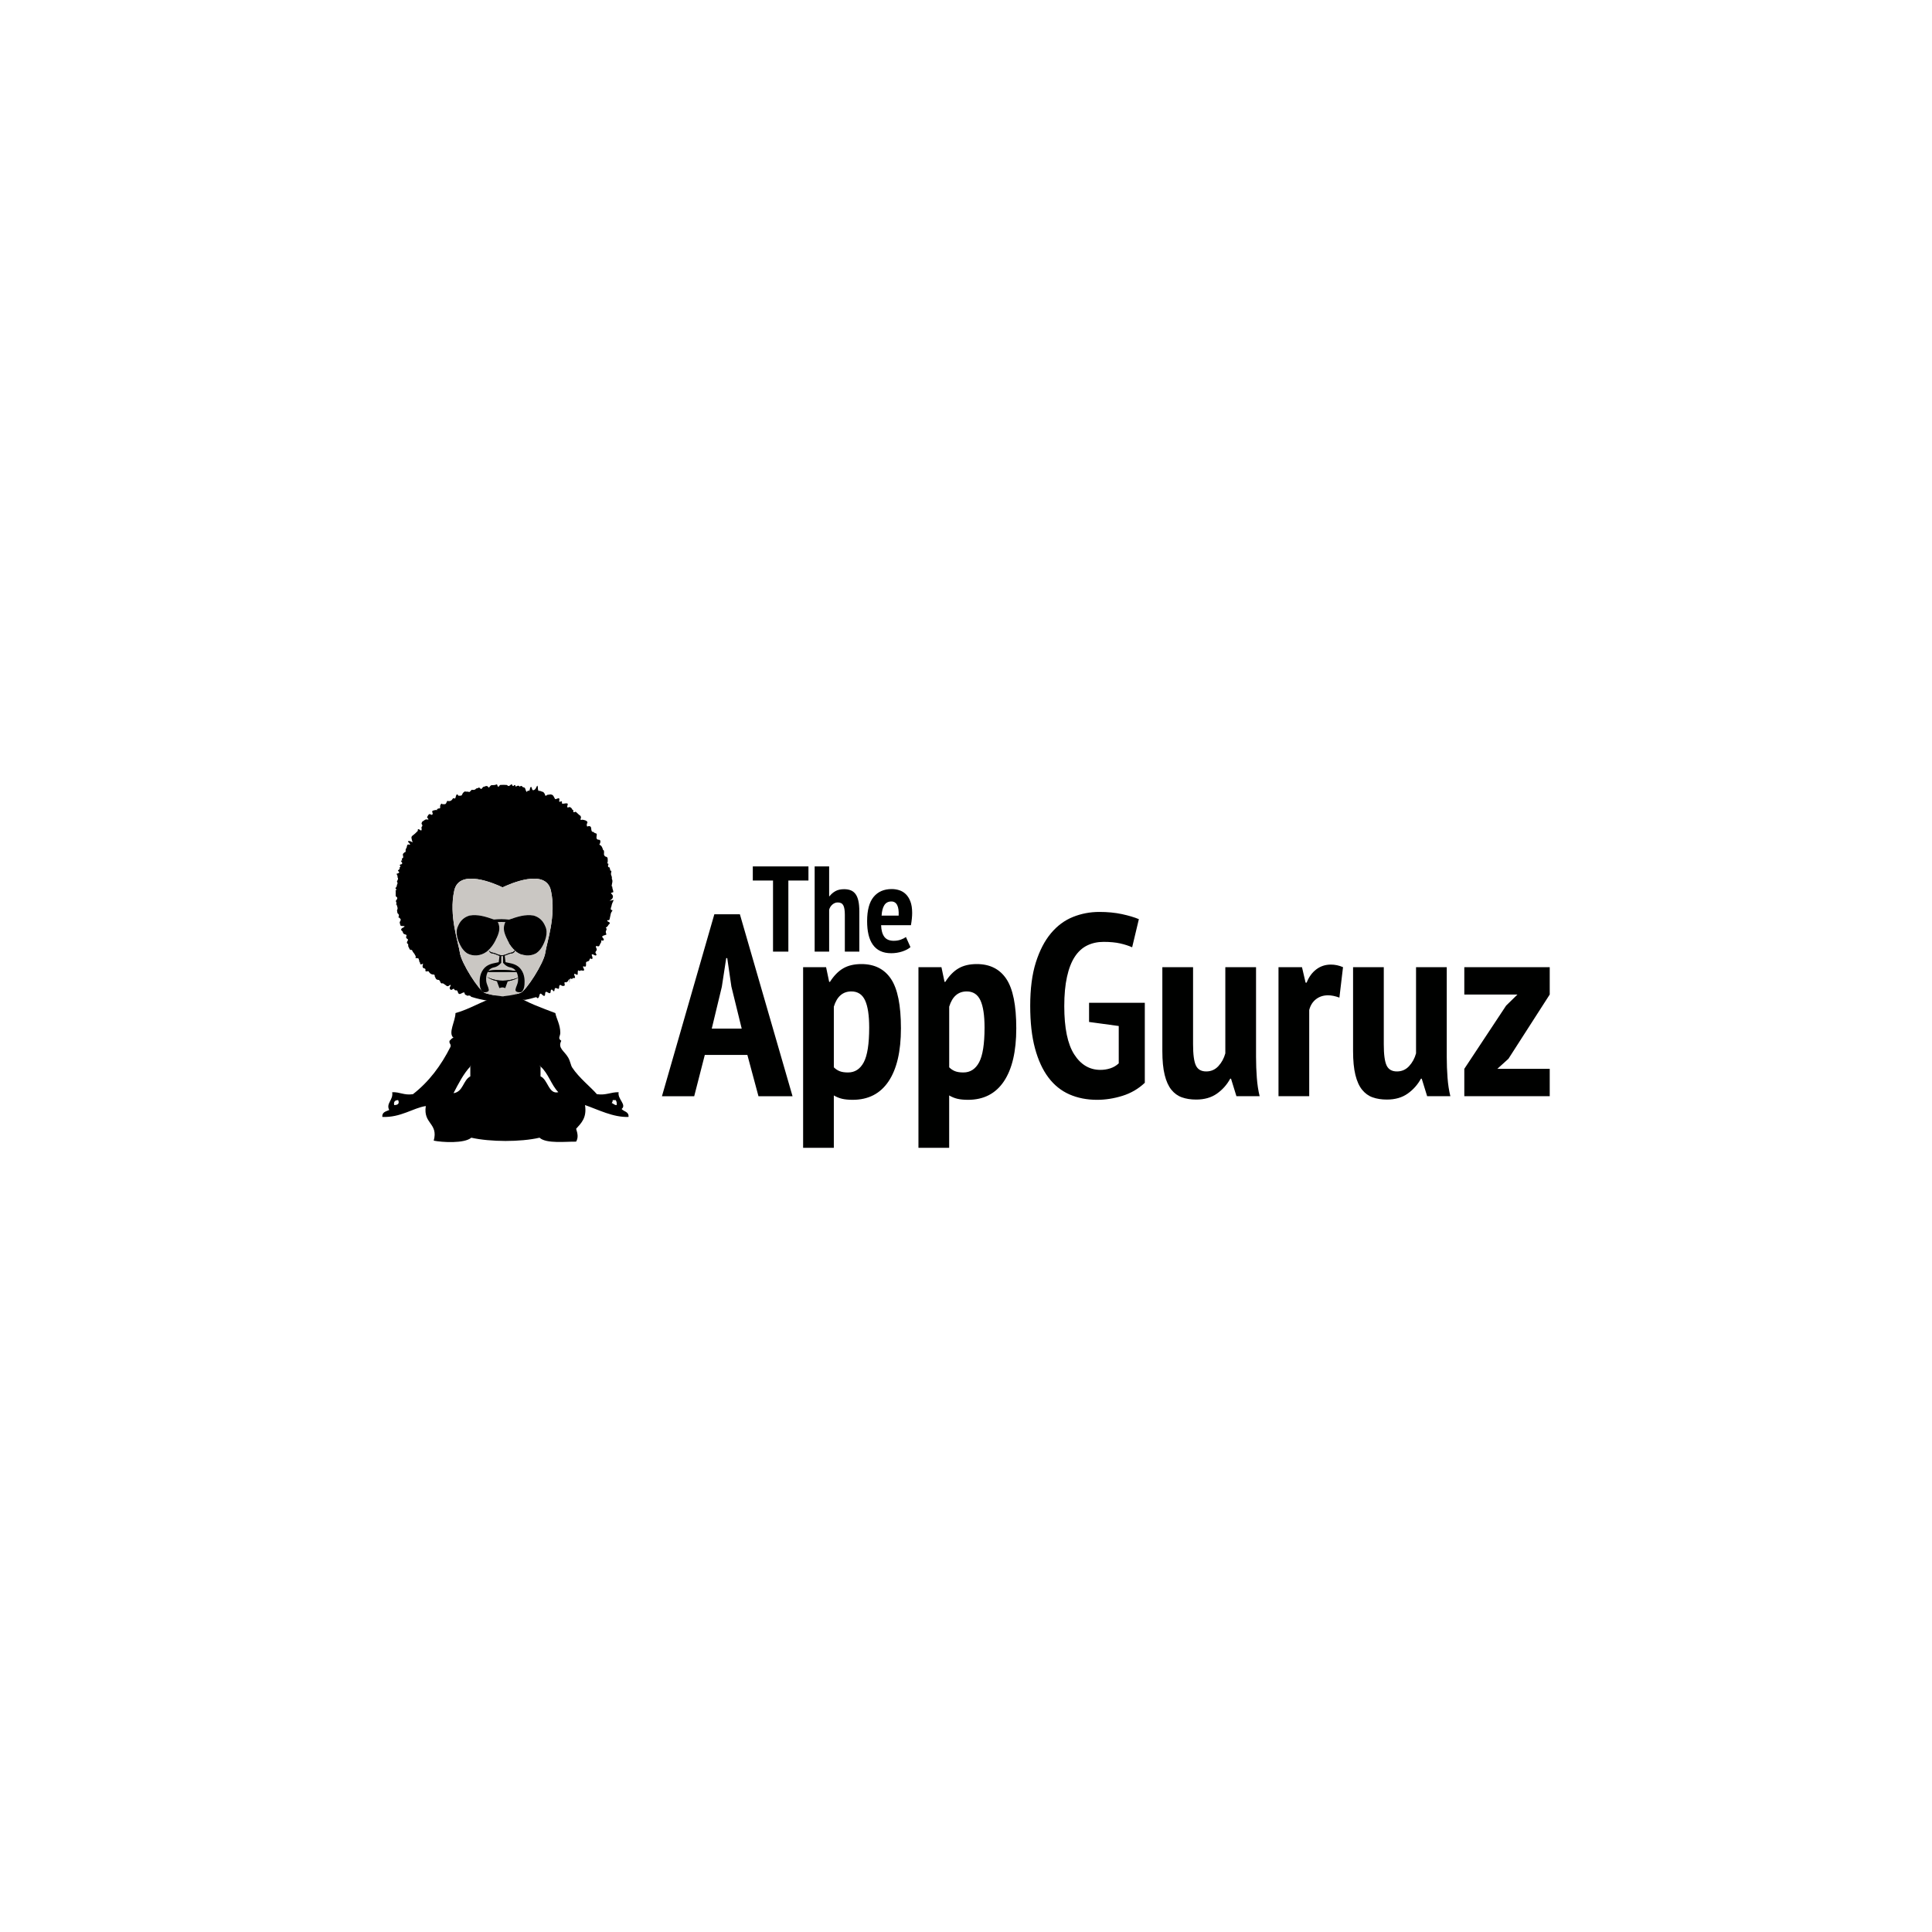 <?xml version="1.0" encoding="UTF-8"?>
<!DOCTYPE svg PUBLIC "-//W3C//DTD SVG 1.1//EN" "http://www.w3.org/Graphics/SVG/1.1/DTD/svg11.dtd">
<!-- Creator: CorelDRAW 2021 (64-Bit) -->
<svg xmlns="http://www.w3.org/2000/svg" xml:space="preserve" width="33.867mm" height="33.867mm" version="1.1" style="shape-rendering:geometricPrecision; text-rendering:geometricPrecision; image-rendering:optimizeQuality; fill-rule:evenodd; clip-rule:evenodd"
viewBox="0 0 3386.66 3386.66"
 xmlns:xlink="http://www.w3.org/1999/xlink"
 xmlns:xodm="http://www.corel.com/coreldraw/odm/2003">
 <defs>
  <style type="text/css">
   <![CDATA[
    .fil1 {fill:black}
    .fil2 {fill:black;fill-rule:nonzero}
    .fil0 {fill:#000100;fill-rule:nonzero}
    .fil4 {fill:#0E1010;fill-rule:nonzero}
    .fil3 {fill:#CAC7C3;fill-rule:nonzero}
   ]]>
  </style>
 </defs>
 <g id="Layer_x0020_1">
  <g id="_1357751695776">
   <path class="fil0" d="M1310.09 1849.2l-74.63 0 -18.57 72.39 -56.54 0 91.84 -318.95 44.76 0 92.3 318.95 -59.72 0 -19.45 -72.39 0.01 0zm-62.43 -46.15l52.49 0 -18.1 -73.75 -7.25 -49.76 -1.79 0 -7.7 50.23 -17.64 73.28 -0.01 0zm160.14 -107.68l40.26 0 5.42 25.79 1.36 0c6.94,-10.86 14.7,-18.78 23.3,-23.75 8.59,-5 19.23,-7.47 31.9,-7.47 22.92,0 40.19,8.66 51.81,26.01 11.61,17.34 17.43,46.22 17.43,86.63 0,40.42 -7.25,71.41 -21.73,92.97 -14.47,21.55 -35.43,32.34 -62.88,32.34 -7.25,0 -13.43,-0.6 -18.56,-1.79 -5.12,-1.23 -9.95,-3.21 -14.47,-5.9l0 91.84 -53.84 0 0 -316.67zm53.84 175.54c3.02,3.01 6.4,5.28 10.18,6.78 3.76,1.51 8.67,2.26 14.7,2.26 12.06,0 21.26,-5.95 27.61,-17.87 6.31,-11.91 9.49,-32.18 9.49,-60.84 0,-21.4 -2.42,-37.32 -7.24,-47.72 -4.83,-10.4 -12.82,-15.61 -23.97,-15.61 -15.08,0 -25.33,8.91 -30.76,26.7l0 106.3 -0.01 0zm148.37 -175.54l40.27 0 5.42 25.79 1.35 0c6.93,-10.86 14.7,-18.78 23.3,-23.75 8.59,-5 19.22,-7.47 31.88,-7.47 22.91,0 40.19,8.66 51.8,26.01 11.59,17.34 17.43,46.22 17.43,86.63 0,40.42 -7.25,71.41 -21.72,92.97 -14.48,21.55 -35.44,32.34 -62.89,32.34 -7.24,0 -13.42,-0.6 -18.55,-1.79 -5.13,-1.23 -9.96,-3.21 -14.48,-5.9l0 91.84 -53.84 0 0 -316.67 0.03 0zm53.84 175.54c3.02,3.01 6.41,5.28 10.19,6.78 3.76,1.51 8.66,2.26 14.69,2.26 12.07,0 21.26,-5.95 27.61,-17.87 6.32,-11.91 9.5,-32.18 9.5,-60.84 0,-21.4 -2.42,-37.32 -7.24,-47.72 -4.83,-10.38 -12.82,-15.61 -23.97,-15.61 -15.08,0 -25.33,8.91 -30.76,26.7l0 106.3 -0.02 0zm245.19 -113.1l97.72 0 0 140.24c-11.16,10.55 -24.22,18.18 -39.13,22.85 -14.92,4.66 -29.78,7 -44.58,7 -17.79,0 -33.92,-3.17 -48.4,-9.5 -14.47,-6.35 -26.75,-16.21 -36.86,-29.63 -10.11,-13.42 -17.95,-30.46 -23.53,-51.14 -5.59,-20.63 -8.37,-45.46 -8.37,-74.41 0,-30.15 3.31,-55.64 9.95,-76.45 6.63,-20.81 15.46,-37.78 26.48,-50.9 11,-13.12 23.81,-22.61 38.45,-28.5 14.62,-5.89 30.06,-8.83 46.36,-8.83 14.49,0 27.68,1.29 39.58,3.84 11.92,2.58 21.8,5.52 29.65,8.83l-11.78 49.32c-6.03,-2.71 -13.04,-4.97 -21.01,-6.78 -8.01,-1.81 -17.73,-2.72 -29.19,-2.72 -10.56,0 -20.14,2.12 -28.73,6.33 -8.6,4.23 -15.85,10.86 -21.72,19.91 -5.9,9.04 -10.42,20.73 -13.57,35.05 -3.19,14.33 -4.77,31.45 -4.77,51.36 0,38.3 5.81,66.5 17.43,84.59 11.59,18.1 26.91,27.14 45.91,27.14 6.03,0 11.84,-0.91 17.44,-2.73 5.56,-1.83 10.46,-4.72 14.7,-8.71l0 -65.47 -52.02 -7.09 0 -33.62 -0.01 0.02zm182.32 -62.44l0 135.26c0,17.81 1.66,30.18 4.98,37.13 3.31,6.93 9.34,10.39 18.09,10.39 8.44,0 15.53,-3.09 21.26,-9.27 5.73,-6.18 9.81,-13.65 12.22,-22.4l-0.01 -151.11 53.85 0 0 157.44c0,12.37 0.47,24.5 1.37,36.41 0.89,11.93 2.54,22.69 4.96,32.36l-40.71 -0.01 -9.5 -30.76 -1.37 0c-5.73,10.55 -13.5,19.32 -23.31,26.24 -9.8,6.93 -21.93,10.41 -36.41,10.41 -9.35,0 -17.64,-1.29 -24.87,-3.85 -7.26,-2.54 -13.44,-7.01 -18.57,-13.35 -5.12,-6.33 -9.04,-14.99 -11.75,-26 -2.73,-11.01 -4.09,-24.96 -4.09,-41.84l0 -147.05 53.85 0 0.01 0zm256.5 53.37c-7.25,-2.69 -13.88,-4.05 -19.9,-4.05 -8.14,0 -15.15,2.26 -21.03,6.78 -5.88,4.53 -9.9,10.86 -11.97,19l0 151.1 -53.85 0 0 -226.18 41.17 0 6.33 27.13 1.81 0.01c3.92,-9.95 9.57,-17.72 16.96,-23.31 7.38,-5.58 15.91,-8.37 25.56,-8.37 7.25,0 14.32,1.51 21.27,4.52l-6.34 53.39 -0.01 -0.02zm77.81 -53.37l0 135.26c0,17.81 1.66,30.18 4.98,37.13 3.31,6.93 9.32,10.39 18.09,10.39 8.44,0 15.52,-3.09 21.27,-9.27 5.72,-6.18 9.8,-13.65 12.2,-22.4l0 -151.11 53.83 0 0 157.44c0,12.37 0.47,24.5 1.37,36.41 0.91,11.93 2.55,22.69 4.97,32.36l-40.71 -0.01 -9.5 -30.76 -1.37 0c-5.73,10.55 -13.5,19.32 -23.31,26.24 -9.8,6.94 -21.93,10.41 -36.4,10.41 -9.35,0 -17.64,-1.29 -24.88,-3.85 -7.25,-2.54 -13.43,-7.01 -18.56,-13.35 -5.13,-6.33 -9.05,-14.99 -11.76,-26 -2.71,-11.01 -4.07,-24.96 -4.07,-41.84l0 -147.05 53.84 0 0.01 0zm141.15 178.23l73.29 -110.82 19.91 -19.46 -93.2 0 0 -47.95 149.74 0 0 47.95 -72.39 112.66 -19.45 17.62 91.84 0 0 47.97 -149.74 0 0 -47.97z"/>
   <path class="fil0" d="M1417.14 1543.53l-35.21 0 0 124.62 -26.88 0 0 -124.62 -35.44 0 0 -24.76 97.54 0 0 24.76 -0.01 0zm63.8 124.61l0 -64.46c0,-7.67 -0.89,-13.22 -2.66,-16.63 -1.77,-3.41 -4.99,-5.12 -9.71,-5.12 -3.39,0 -6.54,1.2 -9.38,3.62 -2.85,2.42 -4.77,5.48 -5.75,9.18l0 73.41 -25.4 0 0 -149.37 25.39 0 0 52.28 0.64 0c2.85,-3.7 6.32,-6.69 10.37,-8.95 4.05,-2.29 9.13,-3.42 15.24,-3.42 4.41,0 8.24,0.66 11.53,1.93 3.28,1.28 6.06,3.41 8.33,6.4 2.27,2.98 3.98,7.01 5.12,12.07 1.13,5.04 1.7,11.4 1.7,19.08l0 70 -25.38 0 -0.04 -0.02zm115.03 -7.88c-3.58,3.1 -8.41,5.68 -14.51,7.67 -6.13,1.98 -12.54,2.99 -19.23,2.99 -7.39,0 -13.76,-1.27 -19.09,-3.84 -5.34,-2.54 -9.71,-6.26 -13.13,-11.09 -3.42,-4.84 -5.94,-10.71 -7.57,-17.62 -1.63,-6.88 -2.45,-14.75 -2.45,-23.56 0,-19.23 3.8,-33.41 11.4,-42.6 7.62,-9.16 18.19,-13.75 31.7,-13.75 4.56,0 8.98,0.67 13.24,2.02 4.27,1.37 8.07,3.64 11.4,6.84 3.35,3.21 6.06,7.47 8.1,12.82 2.08,5.32 3.12,12.04 3.12,20.16 0,3.13 -0.19,6.47 -0.55,10.02 -0.36,3.54 -0.89,7.39 -1.6,11.51l-52.28 0c0.28,8.83 2.16,15.59 5.6,20.27 3.43,4.68 8.98,7.04 16.58,7.04 4.62,0 8.82,-0.7 12.63,-2.13 3.79,-1.41 6.69,-2.91 8.71,-4.48l7.92 17.72 0.01 0.01zm-33.48 -80.03c-5.49,0 -9.62,2.17 -12.35,6.5 -2.73,4.34 -4.33,10.42 -4.76,18.24l29.88 0c0.42,-8.1 -0.45,-14.25 -2.6,-18.45 -2.17,-4.2 -5.56,-6.29 -10.18,-6.29l0.01 0z"/>
   <path class="fil1" d="M904.16 1744.67c20.21,13.31 45.12,21.91 69.34,31.19 1.55,9.3 8.73,20.18 8.66,34.68 -0.03,6.29 -5.07,9.33 1.73,13.87 -6.73,12.98 5.42,17.72 12.13,29.47 3.74,6.5 4.46,13.57 6.94,17.34 12.12,18.36 32.55,34.24 43.35,46.8 16.19,2.32 24.03,-3.7 38.13,-3.45 -2.43,12.03 14.66,21.78 5.21,29.44 3.93,4.74 12.93,4.41 12.12,13.88 -26.61,1.11 -53.06,-12.73 -76.27,-20.79 3.43,22.5 -6.6,31.53 -15.6,41.59 2.55,8.21 4.29,15.05 0,22.55 -16.77,-0.41 -52.29,4.08 -64.13,-6.93 -33.36,7.73 -86.22,7.52 -119.62,0 -12.13,10.49 -51.31,8.16 -65.86,5.18 8.45,-31.05 -18.85,-28.91 -13.88,-60.67 -21.75,3.11 -44.14,20.57 -76.27,19.07 -0.63,-8.73 6.59,-9.59 12.13,-12.13 -6.12,-11.85 7.54,-17.53 5.21,-31.19 13.85,-0.58 20.73,5.82 36.4,3.44 27.99,-21.71 49.28,-50.09 65.87,-83.21 1.27,-5.28 -2.98,-5.09 -1.73,-10.39 2.33,-1.74 3.4,-4.69 6.94,-5.22 -10.01,-8.29 3.3,-28.88 3.47,-43.33 25.28,-7.09 44.57,-20.16 69.33,-27.74 1.72,-9.8 -5.2,-10.99 -3.46,-20.79 -3.07,-2.15 -7.03,-3.4 -8.67,-6.95 -2.08,-7.25 -1.79,-13.45 1.73,-19.06 -7.6,-32.61 10.99,-58.43 41.61,-46.81 1.81,0.7 9.68,6.13 10.4,6.93 8.71,9.9 4.03,22.03 5.18,38.13 0.28,4.05 4.39,7.79 3.49,13.85 -1.19,7.82 -6,6.82 -8.67,12.16 -2.94,5.82 0.12,12.91 -5.22,19.05l0.01 0.04zm-79.72 124.78c-12.27,13.18 -20.76,30.11 -29.48,46.82 17.2,-2.45 16.58,-22.71 29.47,-29.47l-0.01 -17.35c2.52,-1.04 -0.17,-2.07 0,0l0.02 0zm123.06 0l0 17.34c13.04,5.47 14.17,32.04 31.2,27.75 -12.53,-12.91 -17.57,-33.26 -31.2,-45.08 -1.07,-2.51 -2.09,0.19 0,0l0 -0.01zm-256.56 67.63c7.26,0.19 9.46,-3.39 6.95,-8.66 -4.99,0.21 -8.24,2.16 -6.94,8.66l-0.01 0zm381.37 -3.48c3.3,0.76 4.35,3.74 8.67,3.49 0.54,-4.04 -0.28,-6.67 -1.75,-8.67l-5.21 0c0.1,2.37 -0.8,3.79 -1.72,5.18l0.01 0z"/>
   <path class="fil2" d="M1071.89 1588.57c0.01,-0.28 0.04,-0.56 0.09,-0.82 0.09,-0.82 0.31,-1.65 0.6,-2.49 0.09,-0.28 0.19,-0.57 0.31,-0.85 0.64,-2.34 2.22,-4.46 2.75,-6.82 -2.37,0 -4.49,1.57 -7.12,1.05 3.41,-1.32 6.32,-3.96 5.88,-8.13 -0.09,-0.25 -0.17,-0.5 -0.28,-0.72 -0.66,-1.42 -1.65,-2.67 -2.98,-3.6 -0.13,-0.17 -0.2,-0.32 -0.25,-0.45 1.32,-1.64 4.5,-1.11 4.24,-2.43 -0.19,-2.45 -1.3,-4.46 -1.68,-6.66 -0.09,-0.55 -0.15,-1.1 -0.11,-1.7 0.19,-1.15 -1.39,-1.41 -1.13,-1.95 0.28,-4.24 2.63,-8.46 0.32,-12.31l0.01 -0.71c0.06,-0.96 0.12,-1.96 -0.05,-2.83 -0.38,-1.52 -0.95,-2.94 -1.45,-4.32 0,-0.4 -0.04,-0.78 0,-1.28 -0.14,-1.8 1.17,-3.67 0.39,-5.24 -0.26,0 -0.79,0 -1.31,-0.14 -0.19,0 -0.32,-0.09 -0.5,-0.09 0.01,-0.31 0.04,-0.62 0.09,-0.92l-0.23 -0.95c-0.22,-0.99 -0.45,-1.98 -0.7,-2.97 -0.06,-0.27 -0.12,-0.52 -0.27,-0.69 -3.68,-0.34 -2.9,-3.49 -1.89,-5.78 0,-0.28 -0.11,-0.47 -0.22,-0.68 -0.52,-0.4 -1.17,-0.6 -1.84,-0.46 0.46,-1.86 0.94,-3.88 0.75,-5.79 0,-0.27 -0.05,-0.54 -0.09,-0.79 0.23,-1.75 -0.15,-3.13 -1.04,-4.34l-0.51 -0.58c-2.1,-0.05 -3.79,-1.34 -4.62,-3.09 -0.08,-0.24 -0.18,-0.52 -0.26,-0.81 -0.28,-2.27 0.5,-4.9 -0.28,-7.29 -0.28,-0.79 -2.13,-1.05 -1.92,-2.75 -0.06,-0.25 -0.15,-0.47 -0.21,-0.68 -1.31,-3.44 -2.38,-5.56 -5.81,-6.88 1.07,-1.84 2.12,-3.95 1.79,-6.38 -0.03,-0.21 -0.07,-0.43 -0.16,-0.65 -0.09,-0.23 -0.19,-0.41 -0.31,-0.6 -1.07,-1.61 -3.44,-0.54 -4.77,-1.61 -2.9,-1.82 -0.79,-6.32 -1.04,-9.23 -0.27,-1.85 -3.98,-1.04 -5.55,-3.7 -0.27,-0.52 -1.86,0 -2.39,-0.52 -2.11,-1.86 -1.32,-4.76 -2.11,-7.41 -0.79,-2.89 -4.49,-2.89 -6.6,-1.58 -1.06,-1.6 -1.06,-3.44 -0.54,-5.02 0.54,-1.05 1.32,-2.64 0.54,-3.43 -1.78,-2.64 -5.19,-2.92 -7.81,-3.53 -0.53,-0.12 -1.08,-0.16 -1.79,0.03 -0.46,0.33 -1.25,0.58 -1.77,0.33 -1.05,-1.32 0.26,-2.91 0.37,-4.31 0,-0.37 -0.03,-0.66 -0.09,-0.94 -0.37,-1.39 -1.01,-2.68 -2.67,-3.26l-0.64 -0.58c-1.45,-1.38 -2.92,-2.74 -4.41,-4.09 -0.23,-0.22 -0.47,-0.42 -0.73,-0.64 -0.88,-1.18 -2.01,-0.16 -3.05,0.17 -0.26,0.1 -0.51,0.14 -0.75,0.1 -2.29,-0.2 -0.45,-2.83 -1.23,-4.15 -0.26,-0.53 -1.06,1.05 -1.06,0.53 -0.51,-1.58 -1.57,-2.89 -2.5,-3.99 -0.19,-0.15 -0.45,-0.23 -0.68,-0.41 -0.16,-0.09 -0.29,-0.19 -0.41,-0.27l-0.41 -0.29 -0.43 -0.23c-1.64,-1.14 -4.53,2.02 -5.07,-0.61 -0.28,-2.12 2.11,-5.03 0.26,-5.82 -2.39,-1.05 -5.56,0.53 -8.46,0.27 -1.84,0 -0.78,-2.39 -1.05,-3.71 0,-0.25 -0.53,-0.25 -0.87,-0.39 -0.32,0 -0.61,0.04 -0.92,0.12 -1.16,0.31 -2.17,1.07 -2.7,0.57 -1.06,-1.35 0.78,-4.25 -0.26,-5.57 -2.12,-1.84 -6.08,2.39 -7.42,0.53 -2.37,-3.69 -2.64,-7.4 -7.48,-7.69 -0.19,-0.04 -0.36,-0.07 -0.54,-0.09l-0.57 -0.01c-0.41,0.05 -0.9,0.19 -1.4,0.28 -0.51,0.1 -1,0.13 -1.5,0.25 -2.26,-0.69 -3.06,1.96 -4.91,1.69 -1.6,0 -0.8,-3.15 -2.38,-4.22 -0.38,-0.26 -0.58,-0.65 -0.81,-1.03 -0.45,-0.78 -0.85,-1.56 -2.04,-1.46 -0.23,-0.1 -0.46,-0.19 -0.69,-0.25 -1.16,-0.43 -2.34,-0.85 -3.49,-1.29 -0.33,-0.09 -0.63,-0.17 -0.95,-0.23 -0.89,0.13 -1.77,0 -2.59,-0.29 0.03,-0.65 -0.04,-0.9 -0.1,-1.17 -1.22,-2.45 0.36,-5.63 -1.76,-7.73 -1.83,2.9 -2.62,7.12 -6.51,8.01 -0.21,0 -0.41,0.01 -0.6,0 -0.2,0 -0.39,-0.05 -0.58,-0.12 -0.19,-0.06 -0.38,-0.17 -0.57,-0.32 -1.24,-1.53 -0.97,-5.22 -2.57,-5.22 -2.1,0.26 -1.57,4.25 -2.84,6.22 -0.19,0.25 -0.4,0.44 -0.64,0.57 -0.2,0.07 -0.45,0.11 -0.72,0.07 -0.19,-0.01 -0.32,-0.11 -0.45,-0.18 -0.12,-0.13 -0.24,-0.26 -0.35,-0.4 -1.59,0.07 -1.85,3.76 -3.17,1.66 -1.57,-2.12 -1.32,-4.76 -2.94,-6.54 -0.38,-0.23 -0.77,-0.45 -1.21,-0.6 -0.41,-0.17 -0.88,-0.26 -1.41,-0.26 -0.78,0 -1.57,-1.58 -2.64,-2.07 -0.32,-0.19 -0.62,-0.28 -0.92,-0.39 -0.83,0.18 -1.61,0.62 -2.25,1.41 -2.64,-2.66 -3.95,-1.86 -7.13,0 -0.54,0.25 -0.28,-3.18 -2.12,-2.92 -1.32,0.25 -1.6,2.12 -2.64,1.85 -1.58,-0.25 -1.86,-3.96 -2.92,-3.16 -3.16,2.12 -4.48,5.02 -7.73,1.34l-0.83 -0.06c-1.39,-0.09 -2.79,-0.2 -4.1,-0.2l-1.5 -0.01c-1.47,0.02 -2.96,0.05 -4.45,0.1 -0.28,0 -0.57,0 -0.85,0.07 -1.93,0.61 -1.93,2.99 -3.5,2.99 -1.86,0 -1.06,-2.92 -2.39,-3.7 -0.38,-0.25 -0.73,-0.31 -1.11,-0.23 -0.37,0.09 -0.76,0.31 -1.15,0.61 -2.22,0.69 -4.61,0.69 -6.72,0.69 -2.63,0 -3.44,3.18 -5.56,4.5 -0.25,-0.26 -0.25,-0.79 -0.51,-0.95 -0.18,-0.28 -0.37,-0.53 -0.56,-0.75 -1.6,-1.76 -3.63,-1.58 -5.56,-0.56l-0.73 0.39c-2.92,-0.27 -3.18,2.13 -5.04,3.7 -1.6,1.61 -2.89,-2.63 -5.17,-2.07 -0.22,0.17 -0.46,0.38 -0.68,0.66l-0.9 0.25 -1.79 0.47c-0.3,0.07 -0.6,0.15 -0.89,0.22 -2.2,2.86 -4.31,2.58 -7.73,2.33 -0.55,0 -1.06,0.54 -1.24,1l-0.43 0.47 -0.37 0.45 -0.53 0.55c-0.61,0.71 -1.41,1.51 -2.2,1.25 -2.12,-0.54 -3.18,-0.79 -5.3,-0.54 -0.52,0.27 -1.05,-0.25 -1.57,-0.52 -0.53,0 -1.03,0.52 -1.64,0.91 -0.19,0.1 -0.38,0.23 -0.54,0.35l-0.47 0.42c-0.21,0.18 -0.42,0.37 -0.63,0.54 -1.47,1.21 -1.75,3.86 -3.07,4.9 -1.32,0.8 -3.15,0.28 -5.02,0.55 -0.78,0.26 -1.84,-2.65 -2.64,-2.39 -2.9,1.07 -1.85,5.3 -3.7,7.15 -0.79,0.8 -2.9,-1.58 -4.05,0.39 -0.17,0.28 -0.34,0.58 -0.51,0.83 -1.69,2.62 -3.79,3.74 -7.07,3.39 -0.65,-0.05 -1.34,-0.18 -2.09,-0.37 -1.85,3.44 -1.61,6.6 -6.37,5.78 -0.24,0.07 -0.45,0.11 -0.69,0.14 -0.95,0.07 -2,-0.23 -3.25,-1.16 -0.48,0.68 -0.88,1.38 -1.3,2.07 -0.13,0.25 -0.28,0.47 -0.4,0.76 -1.06,1.7 0.41,4.73 -0.98,5.47 -0.18,0.09 -0.45,0.17 -0.78,0.19 -2.12,-0.02 -5.27,1.03 -3.98,3.67 -0.49,-0.82 -1.28,-1.09 -2.1,-0.91l-0.82 0.08c-1.9,0.26 -3.77,0.67 -5.24,1.59 -1.41,0.99 0.49,3.33 0.52,4.75 0.01,0.47 -0.2,0.85 -0.67,1.24 -0.11,0.35 -0.37,0.88 -0.64,0.88 -1.84,0.25 -3.16,-2.12 -5.02,-1.05 -0.2,0.09 -0.39,0.22 -0.57,0.37 -1.22,1 -1.95,2.99 -2.87,4.39 -0.53,1.32 2.12,2.63 2.36,4.48 -0.95,0.09 -1.94,0 -2.93,-0.11 -0.49,-0.06 -0.99,-0.12 -1.45,-0.12 -2.45,0.5 -3.76,2.6 -6.12,3.4 -0.19,0.19 -0.31,0.4 -0.44,0.6 -0.26,0.43 -0.5,0.89 -0.72,1.34 -0.12,0.27 -0.25,0.54 -0.35,0.8 -0.12,0.42 -0.38,1.22 -0.12,1.76 1.44,1.73 1.61,3.02 0.99,4.12 -0.22,0.38 -0.54,0.76 -0.93,1.11 -0.54,1.08 -0.23,2.35 0,3.47 0.12,0.56 0.09,0.94 0,1.32 -0.06,0.44 -0.13,1.03 -0.56,1.33 -0.47,0.2 -0.92,0.1 -1.36,-0.13 -1.37,-0.72 -2.73,-2.68 -4.69,-1.61 -0.07,0.26 -0.08,0.53 -0.1,0.81 0.02,0.88 0.1,1.7 -0.2,1.99 -2.93,3.16 -6.08,6.08 -9.73,8.69 -0.15,0.19 -0.26,0.36 -0.38,0.54l-0.33 0.57 -0.52 0.81c0.03,0.18 0.07,0.37 0.08,0.56 0.03,0.18 0.05,0.35 0.05,0.52 -0.11,0.78 0.1,1.7 0.29,2.57l0.28 0.94c0.47,1.7 0.73,3.3 1.53,4.62 -2.64,-0.8 -4.99,-3.17 -7.92,-1.95 -0.19,0.13 -0.28,0.28 -0.35,0.43 -0.04,0.16 0,0.32 0.07,0.45 0.27,0.47 0.63,0.88 1.04,1.32 0.38,0.41 0.8,0.79 1.18,1.19 0.78,0.8 1.36,1.58 1.23,2.51 -0.19,0.7 -1.29,0.12 -2.51,-0.12 -0.61,-0.11 -1.22,-0.13 -1.79,0.34 -1.42,2 -1.08,4.66 -2.29,6.71 0,-0.12 -0.05,-0.23 -0.28,-0.32 -1.06,2.11 -0.79,3.69 -0.79,6.06 0,0.54 -1.6,0.54 -2.17,1.23 -0.25,0.31 -0.59,0.6 -0.94,0.92 -0.32,0.28 -0.69,0.56 -1.04,0.86 -0.14,0.29 -0.26,0.59 -0.38,0.85l-0.35 0.95c0.09,2.86 2.22,5.76 -1.63,7 -0.15,0.21 -0.18,0.5 -0.15,0.79 0.07,0.89 0.25,1.79 0.58,2.73 -0.69,-0.06 -1.25,0.03 -1.73,0.24 -0.24,0.09 -0.45,0.24 -0.59,0.41 0.51,0.59 0.89,1.11 1.13,1.58 0.13,0.23 0.24,0.47 0.4,0.73 1.84,1.77 0.52,3.9 -1.91,3.83 -0.34,0.12 -0.6,0.28 -0.82,0.5l-0.71 0.63c-0.28,0.26 1.06,1.85 1.32,2.92 0,0.25 -0.26,0.38 -0.57,0.49 -0.28,0.1 -0.61,0.16 -0.75,0.31 -0.79,1.57 0.79,2.9 -1.15,4.03 -0.19,0.2 -0.4,0.37 -0.6,0.56 -0.18,0.13 -0.39,0.26 -0.58,0.4 -0.19,0.12 -0.34,0.26 -0.5,0.39 -1.13,1.47 2.04,2.27 1.79,3.58 -0.28,2.64 -5.29,1.86 -4.51,3.18 1.33,1.85 1.8,3.44 1.7,4.9 -0.02,0.26 -0.06,0.5 -0.03,0.75 2.06,2.8 -0.07,4.65 -1.07,7.39 0.07,0.19 0.16,0.34 0.26,0.52 0.15,0.25 0.3,0.51 0.43,0.79 0.31,0.71 0.57,1.5 0.31,2.29 -1.32,2.11 -1.06,4.75 -2.12,6.32 -0.39,0.41 -0.94,0.76 -1.41,1.19 -0.05,0.16 -0.13,0.32 -0.13,0.5 1.02,1.47 2.86,3.06 0.23,4.37 -0.26,0.29 0,0.81 0.39,1.14 -0.05,0.3 -0.09,0.59 -0.09,0.91 -0.02,0.9 -0.03,1.81 -0.03,2.73 0,1.5 0,3.01 0.05,4.5 0.07,0.28 0.15,0.59 0.28,0.86 3.62,1.77 2.83,4.42 0.22,7.13 -0.06,0.31 -0.08,0.61 -0.09,0.91l0.06 0.89 0.07 0.94c0.26,0.23 0.5,0.45 0.68,0.67 1.09,1.54 -1.28,2.61 -0.49,3.92 0.24,-0.28 0.52,-0.54 0.8,-0.77 -0.06,0.19 -0.09,0.35 0,0.51 1.03,3.7 2.92,6.59 0.71,10.02 0.04,0.28 0.08,0.57 0.13,0.85l0.56 3.36c0.07,0.3 0.13,0.62 0.22,0.94 2.83,2.26 2.9,3.58 1.89,6.43l-0.38 1c1.6,0.29 2.39,0.82 2.73,1.52 0.09,0.17 0.15,0.35 0.25,0.54 2.87,2.27 -0.57,4.4 -0.68,7.1l0.25 0.91c0.09,0.31 0.18,0.6 0.26,0.91 0.09,0.3 0.19,0.6 0.24,0.89 -0.1,0.92 0.43,1.98 0.96,2.51 0.17,0.18 0.39,0.32 0.66,0.42 1.98,0.62 4.36,-0.17 6.47,0.9 -1.85,2.37 -7.41,2.9 -6.03,6.85 0.14,0.17 0.33,0.28 0.53,0.43 0.78,0.56 1.6,1.15 1.91,2.19 0.09,0.32 0.21,0.6 0.31,0.89l0.28 0.74 0.28 0.72c1.11,2.19 3.76,1.93 5.34,2.98 1.03,0.72 0.45,1.8 0.04,2.9 -0.09,0.28 -0.19,0.59 -0.24,0.95 -0.34,1.98 1.51,2.77 2.83,3.83 1.59,1.6 -1.06,3.16 -1.3,5.09 -0.03,0.23 -0.04,0.49 -0.06,0.75 0,0.24 0,0.51 0.04,0.77 0,0.53 0.53,0.79 0.77,1.13 0.24,0.1 0.44,0.22 0.65,0.34 0.2,0.14 0.41,0.24 0.58,0.37 0.06,0.23 0.07,0.45 0.09,0.69 0.07,1.12 0,2.16 0.13,3.07 0.02,0.26 0.09,0.52 0.15,0.75 1.34,1.86 1.6,3.96 3.18,5.56 1.05,0.78 2.38,-0.53 3.13,0.68 0.15,0.21 0.3,0.41 0.47,0.6 0.69,1.77 1.64,3.14 2.73,4.39 0.18,0.2 0.38,0.41 0.57,0.65 0.87,1.04 1.34,2.36 1.99,3.49 0.14,0.22 0.27,0.44 0.42,0.66 0.2,0.24 0.34,0.47 0.41,0.72 0.07,0.23 0.09,0.49 0.07,0.72 0.25,1.04 -0.81,2.09 -0.57,2.36 2.92,1.03 6.09,-0.8 6.09,3.48l0.34 0.53c0.47,0.9 0.64,1.98 0.52,3.18 0.21,0.26 0.6,0.42 0.88,0.59 0.29,0.19 0.51,0.38 0.36,0.66 -0.07,0.78 -0.01,1.37 0.15,1.84 0.07,0.23 0.17,0.43 0.28,0.61 1.96,1.23 3.28,-0.61 4.86,-0.88 -0.55,2.36 -2.12,6.6 0.96,7.97 0.24,0.13 0.47,0.2 0.76,0.29 0.24,0.04 0.53,0.09 0.81,0.12l0.6 0.39c0.28,0.19 0.82,0.47 1.08,0.99 0.28,1.32 -0.79,2.93 0.28,3.45 1.32,1.32 3.43,-0.54 5.16,0.26 0.19,0.26 0.36,0.54 0.5,0.81 1.69,2.99 4.43,4.97 7.98,4.75 0.23,0.01 0.47,0.06 0.68,0.12 0.67,0.16 1.23,0.47 1.51,1.18 0.23,0.87 -0.09,1.94 0.45,2.86 0.1,0.19 0.26,0.35 0.46,0.54 0.09,0.23 0.21,0.47 0.32,0.72 0.64,2.48 2.49,4.05 5.12,4.05 0.8,-0.26 1.86,0.54 2.52,1.46 0.15,0.22 0.28,0.47 0.39,0.72 0.7,1.51 1.06,3.26 2.64,3.9 0.17,0.09 0.35,0.13 0.52,0.11 2.92,-1.15 4.76,2.26 7.48,3.39l0.56 0.59 0.43 0.41c2.63,1.61 4.75,-1.05 6.87,-2.11 1.04,2.38 -2.12,3.97 -1.34,6.35 0.54,1.31 1.07,2.91 2.92,2.63 1.58,-0.25 2.38,-1.84 3.96,-1.84 1.03,0 1.03,1.31 1.55,1.88 0.22,0.21 0.5,0.36 0.77,0.51l0.85 0.42c4.48,-1.23 3.44,3.53 5.54,5.64 2.38,2.39 6.34,-2.11 9.51,-2.11 1.32,0.28 0.53,3.18 2.36,4.11 0.28,0.17 0.57,0.28 0.87,0.4 0.3,0.09 0.6,0.19 0.9,0.34 0.62,0.43 1.43,1.22 1.96,0.97 2.38,-0.55 4.75,-0.8 6.2,1.79 0.28,0.12 0.58,0.21 0.89,0.32 18.03,5.66 37.22,8.71 57.1,8.71 9.01,0 17.88,-0.62 26.54,-1.84 0.16,-0.01 0.33,-0.04 0.45,-0.09 2.34,-3.34 6.56,-1.51 9.76,-1.63 0.18,-0.03 0.33,-0.05 0.5,-0.09 5.94,-1.17 11.78,-2.63 17.53,-4.36 0.3,-0.09 0.6,-0.19 0.95,-0.19 1.59,-0.25 2.41,2.39 3.46,1.59 2.91,-1.59 2.12,-6.33 3.96,-7.65 2.12,-1.32 4.24,3.71 6.88,3.71 2.9,0.25 0.78,-5.55 2.9,-6.88 2.38,-1.32 5.28,3.44 7.65,1.85 1.58,-1.05 0.26,-4.75 2.11,-5.8 1.86,-1.32 3.18,3.43 4.76,2.63 1.58,-1.06 0,-5.02 2.64,-5.56 2.13,-0.24 4.51,2.13 5.56,1.07 0.98,-0.78 0.5,-3.05 0.97,-4.71 0.1,-0.28 0.19,-0.54 0.33,-0.75 0.57,-0.6 1.36,-1.4 1.62,-1.14 2.64,1.85 4.76,2.64 7.14,1.32 1.58,-1.04 -0.79,-3.7 0.31,-5.87 0.17,-0.12 0.39,-0.19 0.65,-0.19 0.57,-0.05 1.25,0.08 2.08,0.38 0.28,-0.12 0.57,-0.28 0.83,-0.47 0.51,-0.38 1.03,-0.73 1.53,-1.1 0.27,-0.19 0.53,-0.38 0.76,-0.62 0.16,-0.59 0.36,-1.09 0.63,-1.53 0.11,-0.21 0.28,-0.41 0.42,-0.6 0.4,-0.61 1.01,-1.04 1.68,-1.45 -0.59,1.77 0,3.65 -0.41,5.32 -0.08,0.36 -0.19,0.62 -0.29,0.84l0.34 -0.28c0.07,-0.22 0.17,-0.39 0.22,-0.59 1.04,-2.02 -0.54,-5.47 1.83,-6.25 0.52,-0.28 1.59,0.53 2.5,0.98 0.19,-0.11 0.37,-0.32 0.52,-0.56 0.15,-0.24 0.34,-0.47 0.47,-0.71 1.25,-1.29 3.9,0 4.44,-1.03 0.52,-1.85 -1.34,-3.96 -1.61,-6.12 0.06,-0.19 0.15,-0.35 0.27,-0.47 1.62,-1.39 3.86,2.06 5.43,1.18 0.24,-0.12 0.46,-0.35 0.61,-0.75 0.3,-2.04 -0.23,-4.42 0.56,-6.54 0.53,-1.03 2.38,1.32 3.44,0.54 2.37,-2.11 5.54,0.79 6.87,-0.79 1.32,-1.59 -1.07,-3.96 -1.58,-6.06 0,-0.28 0.06,-0.53 0.18,-0.75 0.15,-0.19 0.33,-0.32 0.6,-0.32 1.58,0 3.42,1.6 4.22,-0.53 1.06,-2.64 -0.8,-6.86 1.32,-7.4 1.43,-0.55 2.64,-0.96 3.71,-1.46 0.21,-0.09 0.41,-0.24 0.58,-0.42 0.99,-1.28 0.74,-4.19 2.85,-3.93 0.79,0 1.32,1.6 2.75,0.66 0.13,-0.19 0.22,-0.44 0.28,-0.69 0.57,-1.82 -0.37,-3.47 -0.96,-5.25 -0.09,-0.26 -0.16,-0.53 -0.22,-0.8 -0.27,-0.78 0.52,-1.31 1.05,-1.31 2.35,0 5.02,3.43 6.87,1.6 1.57,-1.6 -1.86,-3.18 -1.36,-5.28 0.05,-0.22 0.15,-0.41 0.22,-0.63 0.48,-0.73 0.95,-1.46 1.4,-2.19 0.09,-0.19 0.22,-0.37 0.33,-0.54 1.23,-2.74 -1.92,-4.83 -1.15,-6.95 0.54,-1.05 2.36,0 3.73,0.05l0.86 -0.03c0.73,-0.17 1.35,-0.52 1.55,-1.46 0.07,-0.16 0.14,-0.33 0.2,-0.53 0.55,-1.01 1.09,-2.02 1.61,-3.04 0.15,-0.28 0.3,-0.56 0.39,-0.88 1.22,-1.28 1.22,-2.6 0.7,-4.47 0.2,-0.02 0.49,0 0.77,0.04 0.29,0.02 0.57,0.04 0.87,0.09 1,0.4 2.31,0.4 2.81,-0.54 0.12,-0.17 0.22,-0.37 0.3,-0.66 0.53,-2.35 -3.95,-4.47 -2.63,-6.05 1.31,-1.59 4.74,-1.85 6.85,-2.92 1.06,-0.52 -1.06,-3.16 -0.75,-5.13l0.08 -0.52c0.3,-0.75 0.58,-1.53 0.84,-2.31l0.33 -0.94c0.85,-1.4 -0.49,-2.45 -1.28,-3.25 1.37,-0.89 2.69,-1.94 3.64,-3.15 0.17,-0.19 0.31,-0.41 0.45,-0.6 0.38,-2.06 4.34,-3.37 2.51,-5.49 -1.07,-1.32 -4.5,-1.58 -3.98,-3.71 0.53,-1.03 2.92,1.07 4.02,-1.77 0.1,-0.27 0.17,-0.58 0.23,-0.87 0.61,-2.66 1.21,-5.33 1.73,-8.01 0.08,-0.32 0.1,-0.61 0.19,-0.92 0.44,-2.43 2.26,-4 3.08,-6.13 -4.5,-0.54 -3.18,-3.44 -1.92,-6.97l0.05 -0.06zm-116.05 81.64c-2.63,18.37 -33.52,66.31 -43.38,70.2 -4.38,1.74 -15.49,4.54 -29.57,5.9 0,0.09 0.02,0.21 0.05,0.32 -0.66,-0.05 -1.3,-0.09 -1.94,-0.16l-1.93 0.15 0.04 -0.32c-14.1,-1.36 -25.19,-4.15 -29.57,-5.9 -9.85,-3.89 -40.76,-51.82 -43.38,-70.2 -2.62,-18.37 -19.73,-65.21 -9.87,-109.22 8.89,-39.71 72.32,-11.41 84.67,-5.49 12.37,-5.92 75.79,-34.21 84.69,5.49 9.87,44.03 -7.22,90.84 -9.85,109.21l0.04 0.02z"/>
   <path class="fil3" d="M881.01 1555.51c-12.36,-5.92 -75.78,-34.21 -84.68,5.49 -9.86,44.03 7.24,90.84 9.86,109.22 2.63,18.37 33.53,66.31 43.39,70.2 4.37,1.74 15.45,4.54 29.55,5.9l-0.04 0.32c0.66,-0.05 1.29,-0.1 1.92,-0.16l1.94 0.16c-0.03,-0.1 -0.03,-0.23 -0.05,-0.32 14.09,-1.36 25.18,-4.15 29.56,-5.89 9.86,-3.9 40.76,-51.83 43.38,-70.2 2.64,-18.4 19.74,-65.22 9.88,-109.22 -8.91,-39.72 -72.35,-11.43 -84.72,-5.5l0.01 0zm0.43 165.24c-16.91,0.23 -28.27,-8.55 -27.95,-8.54 -0.21,0.06 11.71,7.1 27.92,6.83 16.11,-0.11 28.42,-6.05 28.4,-5.79 0.08,-0.28 -11.64,7.33 -28.38,7.5l0.01 0zm-34.32 -17.07c27.53,-7.86 68.18,0 68.18,0l-68.19 0 0.01 0zm11.16 -36.75c2.59,3.55 6.36,2.67 9.98,4.27 3.76,1.68 7.43,3.24 11.56,3.36 4.12,-0.12 7.8,-1.68 11.56,-3.36 3.62,-1.6 7.4,-0.72 9.99,-4.29 0.47,-0.67 1.64,-0.02 1.13,0.67 -0.91,1.26 -1.98,2.43 -3.46,3.04 -2.07,0.88 -4.4,0.71 -6.5,1.55 -3.82,1.52 -7.4,3.23 -11.4,3.64 -0.11,0.07 -0.23,0.09 -0.38,0.09 -0.33,0.02 -0.68,0 -1.03,0 -0.29,0 -0.57,0.02 -0.85,0 -0.09,0 -0.19,0 -0.28,-0.05 -1.56,-0.11 -3.11,-0.4 -4.62,-0.9 -2.35,-0.78 -4.52,-2.04 -6.87,-2.78 -2.13,-0.69 -4.44,-0.69 -6.49,-1.55 -1.47,-0.61 -2.54,-1.77 -3.47,-3.04 -0.52,-0.7 0.62,-1.34 1.13,-0.65l0 0zm91.46 -6.48c-2.45,3.99 -5.41,7.29 -8.61,9.63 -0.66,0.49 -1.35,0.94 -2.05,1.35 -10.15,5.31 -22.94,4.41 -33.14,-2.82 -0.85,-0.64 -1.65,-1.29 -2.47,-2.02 -5.25,-4.72 -9.92,-10.77 -13.57,-18.09 -0.15,-0.38 -0.34,-0.84 -0.53,-1.4 -1.42,-2.57 -2.64,-5.2 -3.66,-7.95 -0.34,-0.92 -0.66,-1.85 -0.95,-2.81 -2.35,-6.47 -2.01,-14.93 1.21,-19.92 -4.48,-0.32 -9.01,-0.36 -13.51,-0.1 3.25,5 3.63,13.51 1.27,20.03 -0.3,0.96 -0.61,1.89 -0.94,2.8 -1.02,2.77 -2.25,5.4 -3.64,7.97 -0.2,0.56 -0.4,1.02 -0.55,1.4 -3.65,7.32 -8.32,13.36 -13.56,18.09 -0.82,0.73 -1.63,1.38 -2.47,2.02 -10.2,7.23 -23,8.13 -33.14,2.83 -0.7,-0.42 -1.37,-0.86 -2.04,-1.36 -3.2,-2.34 -6.13,-5.66 -8.6,-9.63 -5.6,-9.24 -11.89,-25.23 -5.93,-36.94 0.44,-1.14 0.93,-2.22 1.45,-3.23 3.96,-7.65 9.9,-12.22 16.42,-14.59 0.81,-0.28 1.64,-0.57 2.45,-0.79 14.32,-2.56 28.4,2.02 42.65,7 8.77,-1.01 17.63,-0.97 26.38,0.17 14.43,-5.06 28.62,-9.77 43.07,-7.17 0.83,0.23 1.66,0.5 2.47,0.78 6.52,2.36 12.46,6.94 16.41,14.6 0.53,1 1.02,2.09 1.48,3.2 5.96,11.72 -0.34,27.71 -5.94,36.96l0.04 -0.01z"/>
   <path class="fil2" d="M847.12 1703.68l68.18 0c0,0 -40.65,-7.86 -68.19,0l0.01 0zm6.38 8.53c-0.34,0 11.03,8.76 27.94,8.53 16.75,-0.19 28.45,-7.8 28.38,-7.52 0.02,-0.25 -12.27,5.69 -28.4,5.79 -16.21,0.28 -28.12,-6.76 -27.93,-6.81l0.01 0.01z"/>
   <path class="fil4" d="M860.59 1670.62c2.07,0.85 4.35,0.85 6.48,1.53 2.36,0.76 4.54,2.02 6.9,2.79 1.51,0.5 3.05,0.78 4.62,0.89 0.07,0.04 0.17,0.07 0.28,0.07l1.89 0c0.14,0 0.25,-0.03 0.36,-0.09 4.02,-0.42 7.6,-2.13 11.4,-3.65 2.11,-0.85 4.43,-0.66 6.5,-1.55 1.49,-0.62 2.54,-1.79 3.49,-3.04 0.5,-0.7 -0.66,-1.35 -1.16,-0.66 -2.58,3.55 -6.36,2.67 -9.99,4.27 -3.75,1.7 -7.42,3.25 -11.55,3.37 -4.12,-0.12 -7.79,-1.67 -11.55,-3.35 -3.62,-1.61 -7.39,-0.72 -10,-4.28 -0.49,-0.68 -1.64,-0.03 -1.13,0.66 0.92,1.27 2.01,2.43 3.49,3.04l-0.03 0z"/>
   <path class="fil2" d="M954.2 1620.26c-3.93,-7.65 -9.89,-12.22 -16.41,-14.58 -0.8,-0.29 -1.63,-0.57 -2.48,-0.8 -14.44,-2.59 -28.65,2.12 -43.04,7.17 -8.77,-1.14 -17.62,-1.16 -26.39,-0.17 -14.25,-4.99 -28.34,-9.56 -42.65,-7 -0.82,0.24 -1.65,0.5 -2.45,0.8 -6.54,2.35 -12.47,6.93 -16.43,14.58 -0.52,1.01 -1,2.09 -1.46,3.21 -5.97,11.73 0.34,27.72 5.92,36.97 2.5,3.98 5.41,7.28 8.61,9.61 0.69,0.51 1.35,0.94 2.05,1.37 10.13,5.31 22.92,4.41 33.13,-2.83 0.84,-0.63 1.64,-1.28 2.46,-2.02 5.25,-4.71 9.92,-10.76 13.57,-18.09 0.16,-0.38 0.34,-0.82 0.55,-1.38 1.38,-2.57 2.61,-5.21 3.63,-7.96 0.34,-0.92 0.66,-1.85 0.94,-2.83 2.36,-6.5 1.99,-15.01 -1.27,-20 4.51,-0.27 9.04,-0.23 13.52,0.09 -3.23,5 -3.58,13.44 -1.23,19.91 0.29,0.96 0.61,1.89 0.95,2.81 1.02,2.76 2.24,5.39 3.65,7.96 0.19,0.56 0.38,1.01 0.53,1.39 3.66,7.32 8.32,13.36 13.57,18.09 0.83,0.74 1.64,1.39 2.48,2.03 10.2,7.22 22.98,8.12 33.14,2.83 0.7,-0.43 1.37,-0.87 2.04,-1.37 3.2,-2.34 6.14,-5.66 8.61,-9.63 5.6,-9.23 11.89,-25.24 5.94,-36.96 -0.47,-1.11 -0.95,-2.19 -1.48,-3.2l0 0z"/>
   <path class="fil1" d="M878.6 1674.83l0 12.79c0,0 -4.91,6.69 -12.39,8.07 -11.89,2.18 -14.74,14.32 -13.95,23.34 0.62,6.79 3.62,10.12 4.5,15.61 0.58,3.74 -3.74,4.92 -8.45,4.73 -4.72,-0.19 -7.09,-8.46 -7.29,-13.38 -0.19,-4.92 -1.37,-16.73 6.3,-26.95 6.23,-8.31 15.3,-9.95 21.51,-11.24l5.37 -1.13 1.56 -11.83 2.84 0 0 -0.01zm3.2 0l0 12.79c0,0 4.92,6.69 12.39,8.07 11.88,2.18 14.73,14.32 13.93,23.34 -0.6,6.79 -3.61,10.12 -4.49,15.61 -0.57,3.74 3.75,4.92 8.48,4.73 4.72,-0.19 7.07,-8.46 7.26,-13.38 0.2,-4.92 1.38,-16.73 -6.29,-26.95 -6.24,-8.31 -15.31,-9.95 -21.5,-11.24l-5.38 -1.13 -1.56 -11.83 -2.82 0 -0.02 -0.01zm-10.96 44.67c0,0 1.98,0.57 2.48,0.25 0.51,-0.31 2.3,-0.47 2.95,-0.31 0.67,0.17 1.63,0.26 2.6,0 0.96,-0.25 2.54,0.17 3.1,0.17 0.57,0 1.38,-0.51 2.39,-0.31 1.02,0.21 2.25,0.45 3.2,0.4 0.34,-0.02 2.8,-0.53 2.7,-0.25l-4.62 12.61c-4.7,-1.76 -5.42,-1.56 -10.23,0l-4.57 -12.53 0 -0.03z"/>
  </g>
 </g>
</svg>

